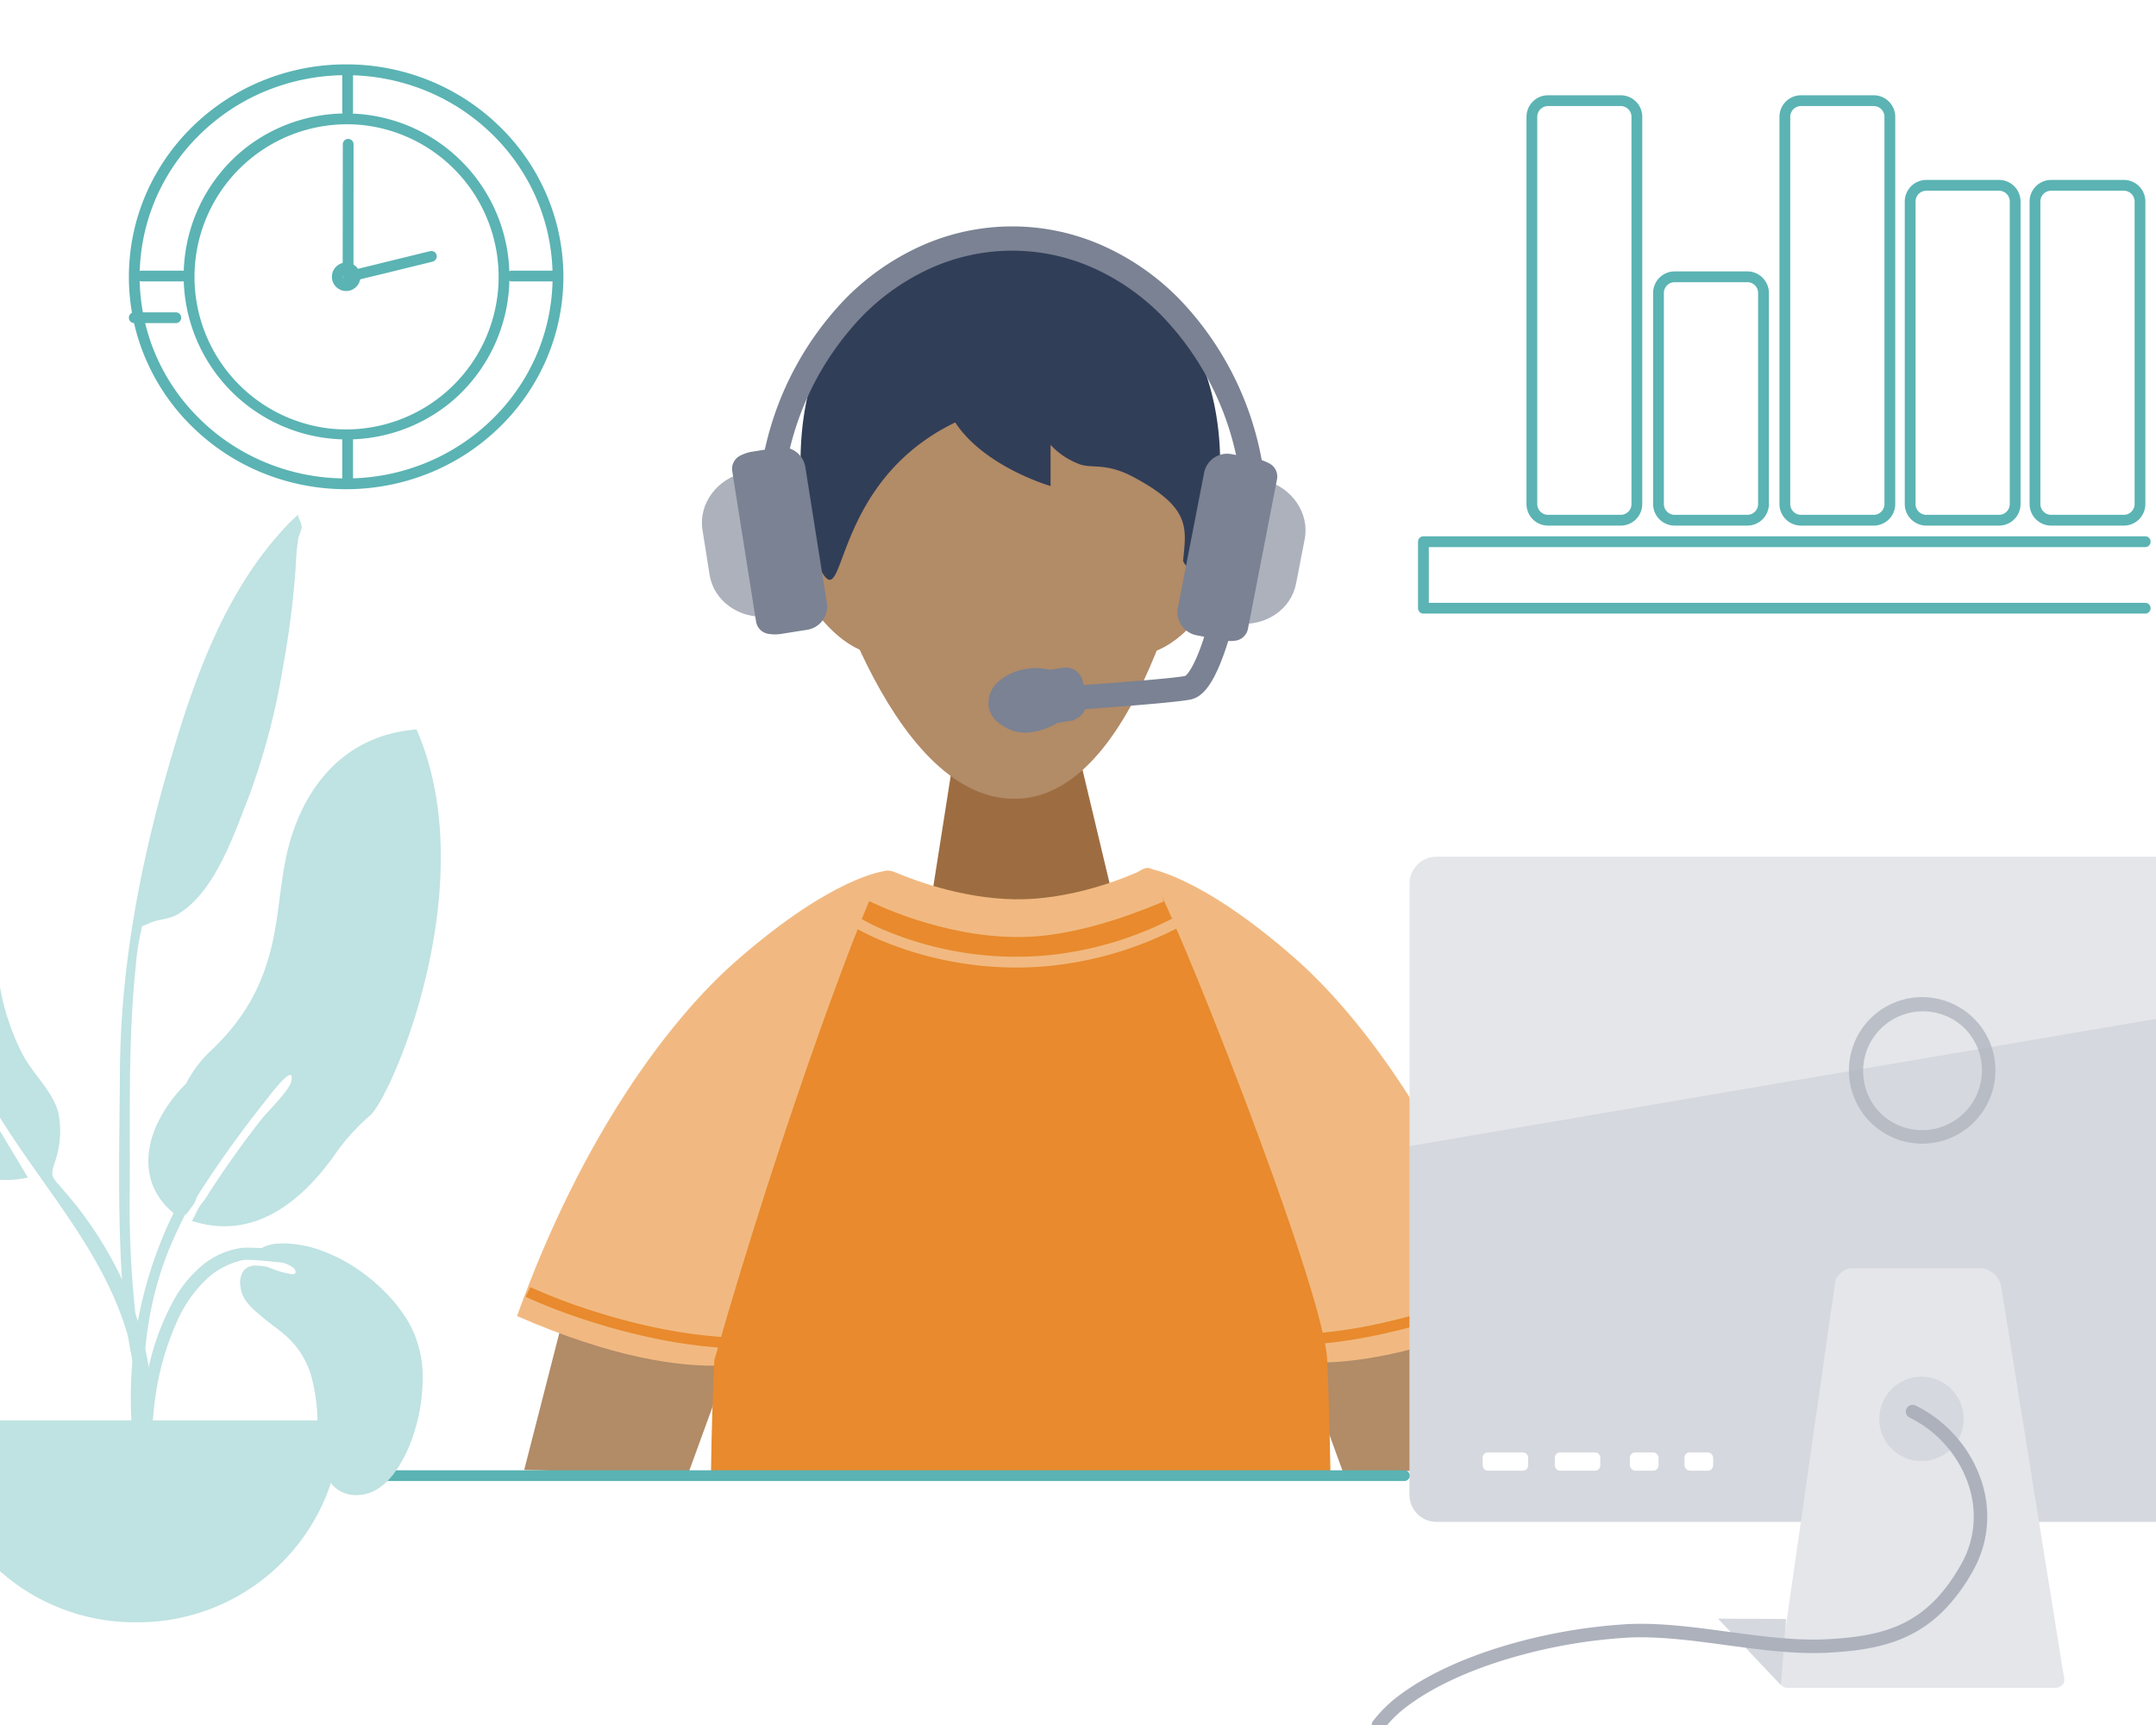 <svg xmlns="http://www.w3.org/2000/svg" xmlns:xlink="http://www.w3.org/1999/xlink" width="400" height="320" viewBox="0 0 400 320"><rect x="0" y="0" width="400" height="320" fill="#333333" stroke="none"/><defs><clipPath id="a"><rect width="111.926" height="205.459" fill="#bfe2e2"/></clipPath><clipPath id="c"><rect width="400" height="320"/></clipPath></defs><g id="b" clip-path="url(#c)"><rect width="400" height="320" fill="#fff"/><path d="M6081.759,6828.183l13.4-52.235,33.312,8.222-16.309,44.765Z" transform="translate(-5984.505 -6555.5)" fill="#b28b67"/><path d="M6112.513,6829.442l-.359-.009-31.036-.767,13.684-53.324.481.119,33.853,8.355-.191.523ZM6082.4,6827.7l29.42.727,16-43.9-32.291-7.97Z" transform="translate(-5984.505 -6555.5)" fill="rgba(0,0,0,0)"/><path d="M6128.774,6828.934l-13.7-52.986-33.312,8.222,16.309,44.765Z" transform="translate(-5848.985 -6556.072)" fill="#b28b67"/><path d="M6129.42,6829.434h-31.7l-.12-.329-16.5-45.288.541-.133,33.792-8.34.124.479Zm-31-1h29.71l-13.418-51.882-32.292,7.97Z" transform="translate(-5848.985 -6556.072)" fill="rgba(0,0,0,0)"/><path d="M-6265.639-6640.484s-9.555,1.03-27.354,16.644c-12.186,10.689-28.494,32.121-40.643,65.861,35.629,15.589,49.444,6.669,49.444,6.669Z" transform="translate(6429.557 6802.117)" fill="#f1b981"/><path d="M-6333.636-6640.484s9.555,1.03,27.354,16.644c12.186,10.689,28.494,32.121,40.643,65.861-35.629,15.589-49.444,6.669-49.444,6.669Z" transform="translate(6546.463 6801.544)" fill="#f1b981"/><g transform="translate(0 3)"><path d="M-4280.911,5960.357s-17.329-6.648-10.458,6.384,14.166,13.525,14.166,13.525Z" transform="translate(4439.091 -5862.029)" fill="#b28b67"/><path d="M-4289.271,5960.357s17.329-6.648,10.457,6.384-14.166,13.525-14.166,13.525Z" transform="translate(4505.602 -5862.029)" fill="#b28b67"/><path d="M0,0,17.031,71.392H29.315L40.536,0Z" transform="translate(210.639 180.878) rotate(180)" fill="#9d6d41"/><path d="M4436.19,753.7s12.73,49.81,36.87,49.567,33.743-53.473,33.743-53.473-8.949-43.053-35.447-43.22C4440.061,707.52,4436.19,753.7,4436.19,753.7Z" transform="translate(-4284.652 -658.083)" fill="#b28b67"/><path d="M-6251.239-6651.927c5.032,9.573,1.577-15.7,25.133-27.069,5.432,8.275,17.687,11.8,17.687,11.8v-7.633a13.952,13.952,0,0,0,5.576,3.651c2.12.711,4.831-.318,9.658,2.238,11,5.821,9.913,9.606,9.351,15.643,2.762,5.989,6.68-13.9,6.68-13.9s5.408-44.646-40.154-44.041S-6256.271-6661.5-6251.239-6651.927Z" transform="translate(6403.329 6754.361)" fill="#313e58"/><path d="M0,9.31v8.424c0,4.929,4.173,8.987,9.4,9.311V0C4.173.323,0,4.381,0,9.31Z" transform="translate(128.875 86.117) rotate(-9)" fill="#acb1bc"/><path d="M9.4,9.31v8.424c0,4.929-4.173,8.987-9.4,9.311V0C5.229.323,9.4,4.381,9.4,9.31Z" transform="translate(234.607 86.089) rotate(11)" fill="#acb1bc"/><path d="M18.06,46.807l-4.438-.635A58.136,58.136,0,0,1,29.455,13.365a46.338,46.338,0,0,1,14.1-9.792,41.272,41.272,0,0,1,33.581-.006,46.327,46.327,0,0,1,14.091,9.776A58.12,58.12,0,0,1,107.071,46.1l-4.437.64A53.587,53.587,0,0,0,88.058,16.529a41.865,41.865,0,0,0-12.728-8.84,36.808,36.808,0,0,0-29.97.006,41.876,41.876,0,0,0-12.735,8.855A53.6,53.6,0,0,0,18.06,46.807Z" transform="translate(127.447 39)" fill="#7a8293"/><path d="M26.636,14.29c-4.76,0-22.477-1.613-24.6-1.808a2.241,2.241,0,0,1,.41-4.464C11.068,8.81,24.614,9.929,26.983,9.8c.184-.089,1.3-.74,3.315-4.229,1.247-2.158,2.146-4.209,2.155-4.229a2.241,2.241,0,0,1,4.109,1.794,51.708,51.708,0,0,1-2.6,5.059c-2.4,4.046-4.427,5.919-6.583,6.073C27.184,14.284,26.935,14.29,26.636,14.29Z" transform="translate(191.726 116.926) rotate(-9)" fill="#7a8293"/><path d="M1.909,9.6A4.985,4.985,0,0,1,0,5.795,5.271,5.271,0,0,1,2.763,1.371,10.176,10.176,0,0,1,8.024,0,10.612,10.612,0,0,1,12.29.853h2.455A3.248,3.248,0,0,1,17.988,4.1V7.49a3.249,3.249,0,0,1-2.551,3.168,1.079,1.079,0,0,1-.535.141H12.136a10.013,10.013,0,0,1-1.981.591,9.78,9.78,0,0,1-2.6.343A7.434,7.434,0,0,1,1.909,9.6Z" transform="translate(182.514 122.338) rotate(-9)" fill="#7a8293"/><path d="M7.554,12.233a7.955,7.955,0,0,1-6-2.28A5.472,5.472,0,0,1-.5,5.795a5.758,5.758,0,0,1,3-4.85A10.682,10.682,0,0,1,8.024-.5a11.2,11.2,0,0,1,4.369.853h2.352A3.747,3.747,0,0,1,18.488,4.1V7.49a3.765,3.765,0,0,1-2.874,3.641,1.586,1.586,0,0,1-.711.168H12.235a10.565,10.565,0,0,1-1.967.578A10.25,10.25,0,0,1,7.554,12.233ZM8.024.5a9.673,9.673,0,0,0-5,1.3,4.785,4.785,0,0,0-2.524,4A4.5,4.5,0,0,0,2.231,9.218l.035.029.029.035a7.023,7.023,0,0,0,5.259,1.951,9.245,9.245,0,0,0,2.467-.325l.04-.009a9.529,9.529,0,0,0,1.882-.561l.093-.039H14.9a.582.582,0,0,0,.287-.075l.066-.038.074-.016a2.759,2.759,0,0,0,2.157-2.68V4.1a2.746,2.746,0,0,0-2.743-2.743H12.184l-.1-.042A10.155,10.155,0,0,0,8.024.5Z" transform="translate(182.514 122.338) rotate(-9)" fill="rgba(0,0,0,0)"/><rect width="122.45" height="92.722" transform="translate(126.398 39.445)" fill="none"/><path d="M6529.229,6799.227l-4.847-.941a4.364,4.364,0,0,1-3.362-5.167l4.839-24.9a4.365,4.365,0,0,1,5.052-3.531l4.847.941a6.925,6.925,0,0,1,2.046.715,2.743,2.743,0,0,1,1.6,2.965l-5.417,27.872a2.744,2.744,0,0,1-2.6,2.148,5.7,5.7,0,0,1-.71.042A7.6,7.6,0,0,1,6529.229,6799.227Zm-83.95-1.158a2.748,2.748,0,0,1-2.522-2.238l-4.442-28.043a2.748,2.748,0,0,1,1.708-2.908,6.978,6.978,0,0,1,2.072-.644l4.874-.771a4.367,4.367,0,0,1,4.929,3.707l3.966,25.048a4.363,4.363,0,0,1-3.541,5.047l-4.875.773a7.993,7.993,0,0,1-1.228.1A5.927,5.927,0,0,1,6445.279,6798.069Z" transform="translate(-6302.473 -6683.455)" fill="#7a8293"/></g><path d="M6081.618,6873.4c.1-7.841.27-12.246.6-20.458,12.965-45.452,28.811-87.357,30.927-89.576.34.884,18.247,5.533,24.492,5.533,13.841,0,25.7-5.583,25.538-5.9,2.895,2.76,32.237,76.616,32.767,89.943.269,6.766.464,13.537.587,20.552C6196.524,6873.494,6109.472,6873.5,6081.618,6873.4Z" transform="translate(-5949.699 -6600.576)" fill="#e88a2d"/><path d="M-5778.339-6594.174c-14.329,0-27.1-6.417-27.652-6.7l1.688-4.4c.8-1.983,2.984-1,3.23-.891,4.025,1.708,13.884,5.309,24.113,4.972,10.33-.343,19.646-4.526,20.743-5,.733-.315,2.637-2.1,3.633.965l1.267,4.481c-2.113.792-14.085,6.169-25.468,6.547C-5777.3-6594.182-5777.824-6594.174-5778.339-6594.174Z" transform="translate(5967.198 6768)" fill="#f1b981"/><path d="M-5780.267-6583.516a65,65,0,0,1-12.1-1.141,64.919,64.919,0,0,1-12.9-3.854,40.3,40.3,0,0,1-4.812-2.342l1.034-1.712a39.6,39.6,0,0,0,4.623,2.239,62.928,62.928,0,0,0,12.506,3.719,62.5,62.5,0,0,0,18.355.726,64.581,64.581,0,0,0,22.234-6.72l.9,1.784a66.585,66.585,0,0,1-22.977,6.93A63.841,63.841,0,0,1-5780.267-6583.516Z" transform="translate(5968.821 6763)" fill="#f1b981"/><path d="M-5833.053-6511.846a91.168,91.168,0,0,1-14.569-1.842,117.431,117.431,0,0,1-12.314-3.252,103.8,103.8,0,0,1-11.748-4.492l.859-1.806a103.936,103.936,0,0,0,11.535,4.4,115.356,115.356,0,0,0,12.091,3.19,89.24,89.24,0,0,0,14.226,1.8Z" transform="translate(5969.208 6762)" fill="#e88a2d"/><path d="M-5871.215-6511.846l-.08-2a89.24,89.24,0,0,0,14.226-1.8,115.356,115.356,0,0,0,12.091-3.19,103.936,103.936,0,0,0,11.535-4.4l.859,1.806a103.8,103.8,0,0,1-11.748,4.492,117.431,117.431,0,0,1-12.314,3.252A91.168,91.168,0,0,1-5871.215-6511.846Z" transform="translate(6111.804 6761.428)" fill="#e88a2d"/><path d="M438.084,210.426H304.59a5.015,5.015,0,0,1-5-5V92.034a5.015,5.015,0,0,1,5-5H438.084" transform="translate(-38.084 71.891)" fill="#e4e6ea"/><path d="M6004.242,6886.392a5.014,5.014,0,0,1-5-5v-64.711l138.493-23.6v93.308Z" transform="translate(-5737.736 -6604.074)" fill="#acb1bc" opacity="0.267"/><path d="M12.339-1.25A13.589,13.589,0,0,1,25.928,12.339,13.589,13.589,0,0,1,12.339,25.928,13.589,13.589,0,0,1-1.25,12.339,13.589,13.589,0,0,1,12.339-1.25Zm0,24.678A11.089,11.089,0,0,0,20.18,4.5,11.089,11.089,0,0,0,4.5,20.18,11.016,11.016,0,0,0,12.339,23.428Z" transform="translate(344.281 186.225)" fill="#acb1bc" opacity="0.732"/><path d="M6014.983,6840.83h-49.63a1.923,1.923,0,0,1-1.327-2.129c.208-1.388,7.338-51.222,10.4-72.584l.148-1.034c.047-.086,1.16-2.083,3.027-2.083l.124,0h24.233a4.586,4.586,0,0,1,1.505.638,4.192,4.192,0,0,1,1.878,2.928c.585,3.6,11.455,71.329,11.554,71.948a1.954,1.954,0,0,1-.091,1.624A2.063,2.063,0,0,1,6014.983,6840.83Zm-24.468-57.718a7.827,7.827,0,1,0,7.827,7.827A7.835,7.835,0,0,0,5990.515,6783.112Z" transform="translate(-5634.029 -6527.72)" fill="#e4e6ea"/><path d="M368.491,240.706l-11.682-12.333,12.654.068" transform="translate(-38.084 71.891)" fill="#d5d8de"/><path d="M.994,0h6.45a.995.995,0,0,1,.995.995v1.4a.994.994,0,0,1-.994.994H.994A.994.994,0,0,1,0,2.4V.994A.994.994,0,0,1,.994,0Z" transform="translate(275.08 269.43)" fill="#fff"/><path d="M.994,0h6.45a.995.995,0,0,1,.995.995v1.4a.994.994,0,0,1-.994.994H.994A.994.994,0,0,1,0,2.4V.994A.994.994,0,0,1,.994,0Z" transform="translate(288.463 269.43)" fill="#fff"/><rect width="5.322" height="3.389" rx="0.994" transform="translate(302.385 269.43)" fill="#fff"/><rect width="5.322" height="3.389" rx="0.994" transform="translate(312.514 269.43)" fill="#fff"/><path d="M293.828,249.359a1.25,1.25,0,0,1-.98-2.025,25.2,25.2,0,0,1,3.994-4.074c6.358-5.071,14.874-8.239,20.9-10a100.455,100.455,0,0,1,22.369-3.867c5.959-.287,12.372.579,18.575,1.417,6.09.822,12.387,1.673,18.117,1.4,6.521-.314,10.853-1.217,14.487-3.022,4.262-2.116,7.642-5.574,10.637-10.883a17.892,17.892,0,0,0,2.277-7.258,18.524,18.524,0,0,0-.8-7.182,21.588,21.588,0,0,0-11.044-12.786,1.25,1.25,0,0,1,1.091-2.249,24.088,24.088,0,0,1,12.339,14.29,21.011,21.011,0,0,1,.907,8.148,20.375,20.375,0,0,1-2.59,8.267,33.7,33.7,0,0,1-5.406,7.33,23.513,23.513,0,0,1-6.3,4.564c-3.963,1.967-8.592,2.948-15.479,3.279-5.958.286-12.371-.579-18.572-1.417-6.091-.823-12.39-1.673-18.12-1.4a97.845,97.845,0,0,0-21.786,3.769c-8.331,2.441-15.262,5.747-20.043,9.56a22.7,22.7,0,0,0-3.592,3.67A1.248,1.248,0,0,1,293.828,249.359Z" transform="translate(-38.084 71.891)" fill="#acb1bc"/><path d="M258.857,1H0A1,1,0,0,1-1,0,1,1,0,0,1,0-1H258.857a1,1,0,0,1,1,1A1,1,0,0,1,258.857,1Z" transform="translate(1.686 273.743)" fill="#5bb3b3"/><path d="M7.71,1H0A1,1,0,0,1-1,0,1,1,0,0,1,0-1H7.71a1,1,0,0,1,1,1A1,1,0,0,1,7.71,1Z" transform="translate(24.912 58.937)" fill="#5bb3b3"/><g transform="translate(1.408 -7.731)"><path d="M29.305-1A30.313,30.313,0,0,1,41.1,57.228,30.313,30.313,0,0,1,17.509,1.382,30.116,30.116,0,0,1,29.305-1Zm0,58.61A28.313,28.313,0,0,0,40.322,3.224,28.313,28.313,0,0,0,18.288,55.386,28.127,28.127,0,0,0,29.305,57.61Z" transform="translate(26.271 39.522) rotate(-16.845)" fill="#5bb3b3"/><path d="M343.059,29.8a2.642,2.642,0,1,1-2.642,2.642A2.645,2.645,0,0,1,343.059,29.8Zm0,3.284a.642.642,0,1,0-.642-.642A.643.643,0,0,0,343.059,33.087Z" transform="translate(-280.248 26.633)" fill="#5bb3b3"/><path d="M39.307-1A40.851,40.851,0,0,1,54.989,2.094,40.236,40.236,0,0,1,67.8,10.533a39.235,39.235,0,0,1,8.643,12.525,38.716,38.716,0,0,1,0,30.692A39.235,39.235,0,0,1,67.8,66.276a40.236,40.236,0,0,1-12.811,8.439,41.292,41.292,0,0,1-31.364,0,40.236,40.236,0,0,1-12.811-8.439A39.235,39.235,0,0,1,2.171,53.751a38.716,38.716,0,0,1,0-30.692,39.235,39.235,0,0,1,8.643-12.525A40.236,40.236,0,0,1,23.625,2.094,40.851,40.851,0,0,1,39.307-1Zm0,76.809a38.861,38.861,0,0,0,14.918-2.942A38.245,38.245,0,0,0,66.4,64.845a37.245,37.245,0,0,0,8.205-11.889,36.716,36.716,0,0,0,0-29.1A37.245,37.245,0,0,0,66.4,11.964,38.245,38.245,0,0,0,54.226,3.942a39.292,39.292,0,0,0-29.837,0,38.245,38.245,0,0,0-12.177,8.021A37.245,37.245,0,0,0,4.007,23.853a36.716,36.716,0,0,0,0,29.1,37.245,37.245,0,0,0,8.205,11.889,38.245,38.245,0,0,0,12.177,8.021A38.861,38.861,0,0,0,39.307,75.809Z" transform="translate(23.503 20.674)" fill="#5bb3b3"/><path d="M343.035,37.787a1,1,0,0,1-1-1l.025-24.578a1,1,0,0,1,2,0l-.023,23.3,14.215-3.48a1,1,0,0,1,.476,1.943l-15.454,3.783A1,1,0,0,1,343.035,37.787Z" transform="translate(-279.87 22.292)" fill="#5bb3b3"/><path d="M0,8.711a1,1,0,0,1-1-1V0A1,1,0,0,1,0-1,1,1,0,0,1,1,0V7.711A1,1,0,0,1,0,8.711Z" transform="translate(63.092 20.758)" fill="#5bb3b3"/><path d="M0,8.711a1,1,0,0,1-1-1V0A1,1,0,0,1,0-1,1,1,0,0,1,1,0V7.711A1,1,0,0,1,0,8.711Z" transform="translate(63.092 89.407)" fill="#5bb3b3"/><path d="M7.71,1H0A1,1,0,0,1-1,0,1,1,0,0,1,0-1H7.71a1,1,0,0,1,1,1A1,1,0,0,1,7.71,1Z" transform="translate(24.912 58.937)" fill="#5bb3b3"/><path d="M7.71,1H0A1,1,0,0,1-1,0,1,1,0,0,1,0-1H7.71a1,1,0,0,1,1,1A1,1,0,0,1,7.71,1Z" transform="translate(93.56 58.937)" fill="#5bb3b3"/></g><path d="M136.413,110.9H2.5a1,1,0,0,1-1-1V97.562a1,1,0,0,1,1-1H136.413a1,1,0,0,1,0,2H3.5V108.9H136.413a1,1,0,0,1,0,2Z" transform="translate(261.587 2.929)" fill="#5bb3b3"/><path d="M3-1H16.481a4,4,0,0,1,4,4V42.155a4,4,0,0,1-4,4H3a4,4,0,0,1-4-4V3A4,4,0,0,1,3-1ZM16.481,44.155a2,2,0,0,0,2-2V3a2,2,0,0,0-2-2H3A2,2,0,0,0,1,3V42.155a2,2,0,0,0,2,2Z" transform="translate(307.699 51.348)" fill="#5bb3b3"/><path d="M3-1H16.481a4,4,0,0,1,4,4V74.829a4,4,0,0,1-4,4H3a4,4,0,0,1-4-4V3A4,4,0,0,1,3-1ZM16.481,76.829a2,2,0,0,0,2-2V3a2,2,0,0,0-2-2H3A2,2,0,0,0,1,3V74.829a2,2,0,0,0,2,2Z" transform="translate(331.141 18.674)" fill="#5bb3b3"/><path d="M3-1H16.481a4,4,0,0,1,4,4V59.124a4,4,0,0,1-4,4H3a4,4,0,0,1-4-4V3A4,4,0,0,1,3-1ZM16.481,61.124a2,2,0,0,0,2-2V3a2,2,0,0,0-2-2H3A2,2,0,0,0,1,3V59.124a2,2,0,0,0,2,2Z" transform="translate(354.39 34.379)" fill="#5bb3b3"/><path d="M3-1H16.481a4,4,0,0,1,4,4V59.124a4,4,0,0,1-4,4H3a4,4,0,0,1-4-4V3A4,4,0,0,1,3-1ZM16.481,61.124a2,2,0,0,0,2-2V3a2,2,0,0,0-2-2H3A2,2,0,0,0,1,3V59.124a2,2,0,0,0,2,2Z" transform="translate(377.549 34.379)" fill="#5bb3b3"/><path d="M3-1H16.481a4,4,0,0,1,4,4V74.829a4,4,0,0,1-4,4H3a4,4,0,0,1-4-4V3A4,4,0,0,1,3-1ZM16.481,76.829a2,2,0,0,0,2-2V3a2,2,0,0,0-2-2H3A2,2,0,0,0,1,3V74.829a2,2,0,0,0,2,2Z" transform="translate(284.207 18.674)" fill="#5bb3b3"/><g transform="translate(-30.141 95.491)"><g clip-path="url(#a)"><path d="M12.124,59.188c7.115-.367,15.914,3.723,16.677,11.336.555,5.539.385,11.05,1.24,16.578a44.249,44.249,0,0,0,4.1,12.676c1.894,3.868,5.822,7.164,6.844,11.292a17.476,17.476,0,0,1-.607,8.914c-1.09,3.132-.51,2.884,1.665,5.512a71.2,71.2,0,0,1,10.819,16.576c3.912,8.858,6.478,19.211,5.032,28.909-.183,1.232-.4,5.65-2.123,5.96-1.924.347-1.025-2.182-.923-3,.653-5.209,1.23-9.769.44-15.054-3.054-20.409-17.927-33.854-27.614-51.174-.533-.894-1.656-3.02-2.439-4.424C24,101.078,22.76,96.862,21.089,95.22c-3.147-3.091-.252,3.127.36,4.315.776,1.5,1.628,3.1,2.422,4.411,3.635,6.1,7.691,12.762,11.445,19.052C19.1,126.651,7.662,107.444,3.3,94.813c-3.591-10.4-7.892-34.724,8.822-35.625" transform="translate(0 -0.056)" fill="#bfe2e2"/><path d="M109.611,39.862c-11.887.927-19.517,8.654-23.07,19.46-1.915,5.828-2.135,11.8-3.2,17.789-1.6,9-5.044,15.826-11.774,22.24a22.414,22.414,0,0,0-4.712,6.208,26.436,26.436,0,0,0-5.441,7.659c-1.772,3.852-2.272,8.469-.228,12.306a12.665,12.665,0,0,0,3.343,4.044,78.263,78.263,0,0,0-7.919,35.6c.2,7.37.566,14.746.991,22.105.116,1.977.768,5.24,1.752,1.925.9-3.032-.23-7.792-.334-10.96-.508-15.431-.941-29.463,5.508-43.878q1.015-2.267,2.142-4.5c.042-.024.083-.055.124-.084.028.022.054.045.084.066.047-.084.113-.184.188-.295a3.972,3.972,0,0,0,.579-.8,5.778,5.778,0,0,0,1.223-2.2v-.013A207.711,207.711,0,0,1,82.1,108.108c-.036.043,5.066-6.8,4.278-3.014-.38,1.823-4.133,5.3-5.649,7.227a179.809,179.809,0,0,0-10.561,15,7.542,7.542,0,0,0-1.511,2.384c-.249.462-.481.927-.708,1.333,11.591,3.772,20.608-3.826,26.758-12.664l.02-.032a38.637,38.637,0,0,1,6.182-6.8c4-3.221,21.257-42.991,8.7-71.682" transform="translate(-2.19 -0.037)" fill="#bfe2e2"/><path d="M86.044,1.387c-12.2,12.506-18.095,29.85-22.761,46.159-5.213,18.213-8.656,36.708-8.788,55.645-.087,12.441-.429,24.965.308,37.387a130.193,130.193,0,0,0,1.419,13.2c.058.36,1.648,10.108,3.167,7.837.865-1.293-1.628-10.113-1.817-11.581a186.957,186.957,0,0,1-1.255-24.946c.086-13.722-.326-27.375,1.087-41.046a45.569,45.569,0,0,1,.869-6.182c.523-2.124-.143-1.2,1.559-2.037,1.654-.818,3.7-.7,5.415-1.725,6.808-4.071,10.292-14.511,13-21.365a129.711,129.711,0,0,0,6.49-24.442,169.844,169.844,0,0,0,2.347-18.221,46.568,46.568,0,0,1,.533-5.858,13.116,13.116,0,0,0,.607-1.875C88.186,1.373,87.6.808,87.548,0q-.766.679-1.5,1.391" transform="translate(-2.103 0)" fill="#bfe2e2"/><path d="M18.119,168.168a37.738,37.738,0,0,0,38.021,37.448A37.737,37.737,0,0,0,94.16,168.168" transform="translate(-0.701 -0.158)" fill="#bfe2e2"/><path d="M98.588,181.988a5.886,5.886,0,0,1-3.984-1.38,7.859,7.859,0,0,1-2.148-3.4,28.865,28.865,0,0,1-1.131-8.438,33.624,33.624,0,0,0-1.226-9.1,15.913,15.913,0,0,0-5-7.545c-.643-.547-1.329-1.068-1.992-1.572-.592-.45-1.2-.914-1.781-1.395l-.277-.23c-1.86-1.54-3.783-3.131-4.018-5.649a3.877,3.877,0,0,1,.68-3.057,2.968,2.968,0,0,1,2.3-.805,9.568,9.568,0,0,1,1.957.236c.1.022.379.125.761.268a15.135,15.135,0,0,0,3.891,1.089c.3,0,.5-.067.585-.2a.563.563,0,0,0-.026-.536c-.225-.531-1-1-2.295-1.4-2.611-.281-5.076-.532-6.544-.532a5.037,5.037,0,0,0-.95.067,14.456,14.456,0,0,0-7.005,3.846,24.5,24.5,0,0,0-4.834,6.867,51.82,51.82,0,0,0-4.484,16.053c-.111.927-.208,1.936-.311,3.078h-2a65.733,65.733,0,0,1,.745-7.418,47.133,47.133,0,0,1,5.311-15.3A22.776,22.776,0,0,1,70,139.32a14.531,14.531,0,0,1,7.2-3.182,10.839,10.839,0,0,1,1.167-.042c.756,0,1.665.029,2.563.081a6.765,6.765,0,0,1,2.833-.827c.4-.029.809-.044,1.217-.044a20.9,20.9,0,0,1,6.849,1.237,29.71,29.71,0,0,1,6.546,3.279,34.065,34.065,0,0,1,5.658,4.677,28.307,28.307,0,0,1,4.19,5.427,20.689,20.689,0,0,1,2.611,10.441,33.357,33.357,0,0,1-1.828,10.735,24.45,24.45,0,0,1-3.664,7.092c-1.972,2.489-4.209,3.765-6.661,3.793Z" transform="translate(-2.274 -0.127)" fill="#bfe2e2"/></g></g></g></svg>